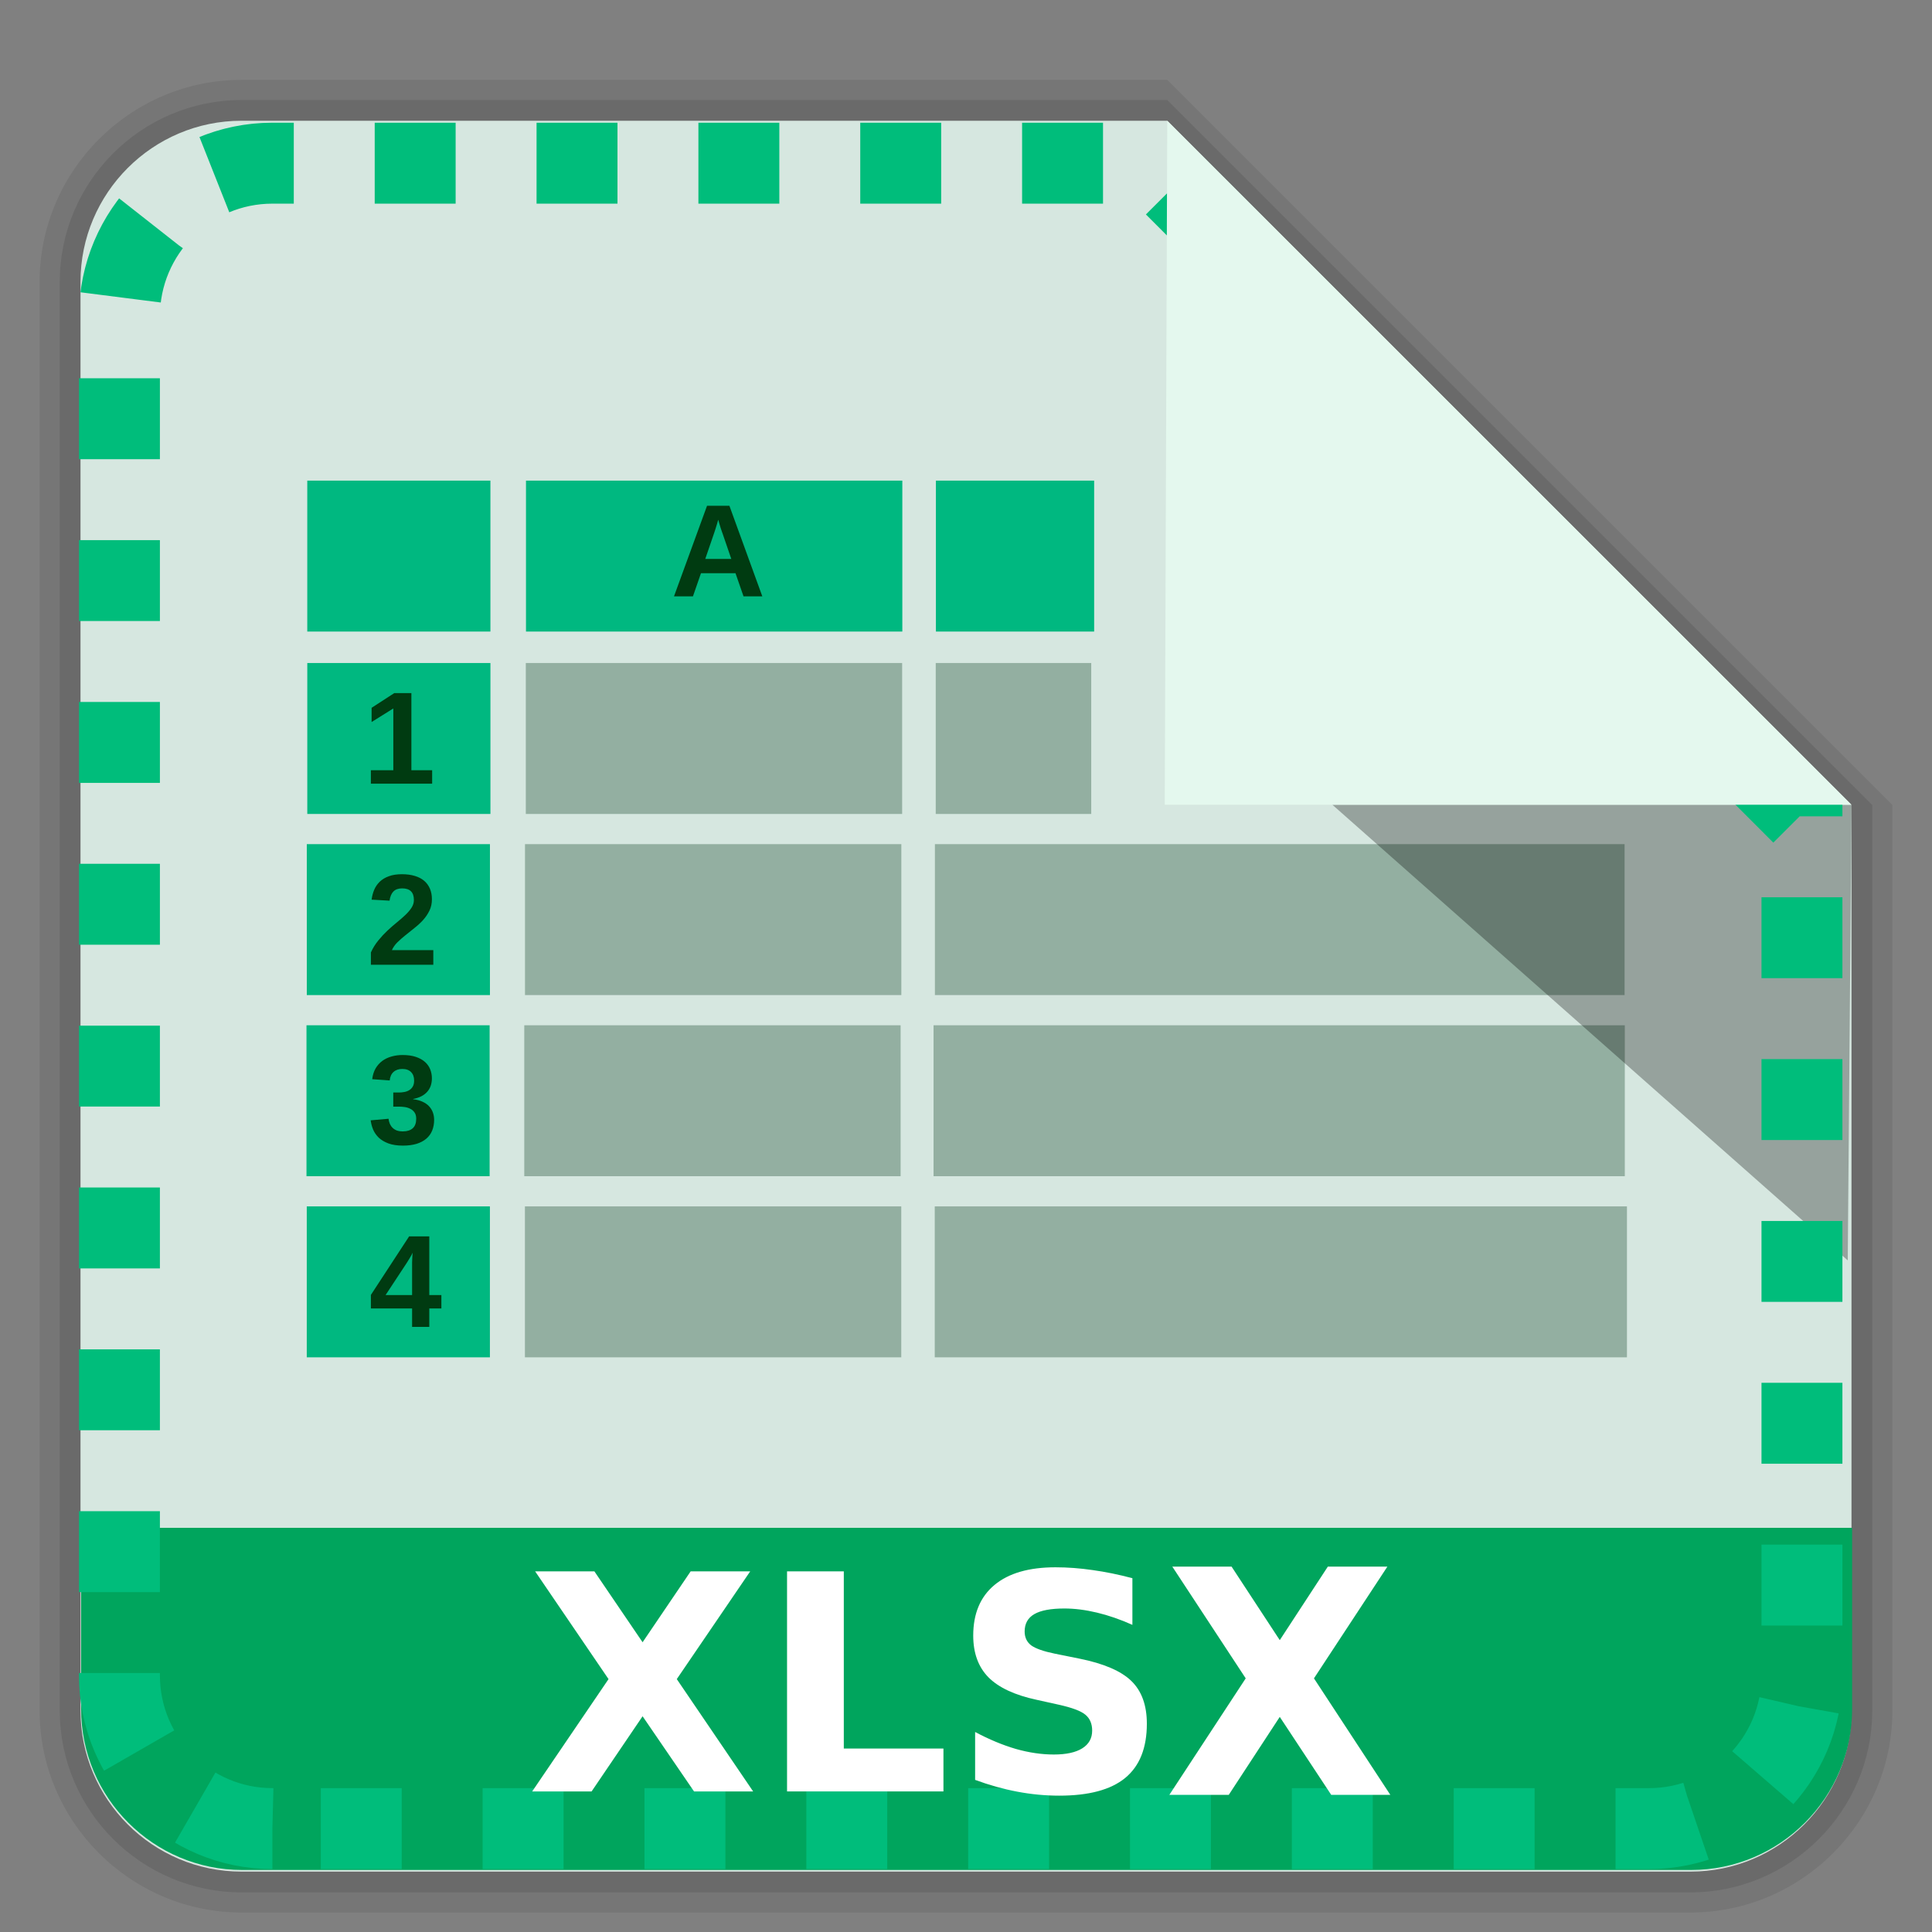 <?xml version="1.0" encoding="UTF-8" standalone="no"?>
<svg
   xmlns:dc="http://purl.org/dc/elements/1.1/"
   xmlns:cc="http://creativecommons.org/ns#"
   xmlns:rdf="http://www.w3.org/1999/02/22-rdf-syntax-ns#"
   xmlns:svg="http://www.w3.org/2000/svg"
   xmlns="http://www.w3.org/2000/svg"
   xmlns:xlink="http://www.w3.org/1999/xlink"
   xmlns:sodipodi="http://sodipodi.sourceforge.net/DTD/sodipodi-0.dtd"
   xmlns:inkscape="http://www.inkscape.org/namespaces/inkscape"
   version="1.0"
   width="96"
   height="96"
   id="svg2408"
   style="display:inline"
   sodipodi:docname="application-vnd.openxmlformats-officedocument.spreadsheetml.template.svg"
   inkscape:version="0.92.1 r">
  <rect width="100%" height="100%" fill="#808080" stroke="none"/>
  <sodipodi:namedview
     pagecolor="#ffffff"
     bordercolor="#666666"
     borderopacity="1"
     objecttolerance="10"
     gridtolerance="10"
     guidetolerance="10"
     inkscape:pageopacity="0"
     inkscape:pageshadow="2"
     inkscape:window-width="1920"
     inkscape:window-height="1011"
     id="namedview93"
     showgrid="false"
     inkscape:zoom="6.9532167"
     inkscape:cx="38.763002"
     inkscape:cy="47.132248"
     inkscape:window-x="0"
     inkscape:window-y="32"
     inkscape:window-maximized="1"
     inkscape:current-layer="svg2408" />
  <defs
     id="defs2410">
    <linearGradient
       id="linearGradient3668">
      <stop
         id="stop3670"
         style="stop-color:#dacaef;stop-opacity:1"
         offset="0" />
      <stop
         id="stop3672"
         style="stop-color:#ece3f7;stop-opacity:1"
         offset="1" />
    </linearGradient>
    <linearGradient
       id="linearGradient3712">
      <stop
         id="stop3714"
         style="stop-color:#5e4389;stop-opacity:1"
         offset="0" />
      <stop
         id="stop3716"
         style="stop-color:#8568b5;stop-opacity:1"
         offset="1" />
    </linearGradient>
    <linearGradient
       x1="45.448"
       y1="92.54"
       x2="45.448"
       y2="7.017"
       id="ButtonShadow"
       gradientUnits="userSpaceOnUse"
       gradientTransform="scale(1.006,0.994)">
      <stop
         id="stop3750"
         style="stop-color:#000000;stop-opacity:1"
         offset="0" />
      <stop
         id="stop3752"
         style="stop-color:#000000;stop-opacity:0.588"
         offset="1" />
    </linearGradient>
    <linearGradient
       id="linearGradient3700">
      <stop
         id="stop3702"
         style="stop-color:#ebebeb;stop-opacity:1"
         offset="0" />
      <stop
         id="stop3704"
         style="stop-color:#fafafa;stop-opacity:1"
         offset="1" />
    </linearGradient>
    <linearGradient
       x1="48"
       y1="90"
       x2="48"
       y2="5.988"
       id="linearGradient3706"
       xlink:href="#linearGradient3700"
       gradientUnits="userSpaceOnUse" />
    <filter
       color-interpolation-filters="sRGB"
       id="filter3174">
      <feGaussianBlur
         id="feGaussianBlur3176"
         stdDeviation="1.71" />
    </filter>
    <linearGradient
       x1="45.448"
       y1="92.54"
       x2="45.448"
       y2="7.017"
       id="ButtonShadow-0"
       gradientUnits="userSpaceOnUse"
       gradientTransform="matrix(1.006,0,0,0.994,100,0)">
      <stop
         id="stop3750-8"
         style="stop-color:#000000;stop-opacity:1"
         offset="0" />
      <stop
         id="stop3752-5"
         style="stop-color:#000000;stop-opacity:0.588"
         offset="1" />
    </linearGradient>
    <linearGradient
       x1="32.251"
       y1="6.132"
       x2="32.251"
       y2="90.239"
       id="linearGradient3780"
       xlink:href="#ButtonShadow-0"
       gradientUnits="userSpaceOnUse"
       gradientTransform="matrix(1.024,0,0,1.012,-1.143,-98.071)" />
    <linearGradient
       x1="32.251"
       y1="6.132"
       x2="32.251"
       y2="90.239"
       id="linearGradient3772"
       xlink:href="#ButtonShadow-0"
       gradientUnits="userSpaceOnUse"
       gradientTransform="matrix(1.024,0,0,1.012,-1.143,-98.071)" />
    <linearGradient
       x1="32.251"
       y1="6.132"
       x2="32.251"
       y2="90.239"
       id="linearGradient3725"
       xlink:href="#ButtonShadow-0"
       gradientUnits="userSpaceOnUse"
       gradientTransform="matrix(1.024,0,0,1.012,-1.143,-98.071)" />
    <linearGradient
       x1="32.251"
       y1="6.132"
       x2="32.251"
       y2="90.239"
       id="linearGradient3721"
       xlink:href="#ButtonShadow-0"
       gradientUnits="userSpaceOnUse"
       gradientTransform="translate(0,-97)" />
    <linearGradient
       x1="32.251"
       y1="6.132"
       x2="32.251"
       y2="90.239"
       id="linearGradient3760"
       xlink:href="#ButtonShadow-0"
       gradientUnits="userSpaceOnUse"
       gradientTransform="matrix(1.024,0,0,1.012,-1.143,-98.071)" />
    <linearGradient
       id="linearGradient3737-1">
      <stop
         id="stop3739-9"
         style="stop-color:#ffffff;stop-opacity:1"
         offset="0" />
      <stop
         id="stop3741-3"
         style="stop-color:#ffffff;stop-opacity:0"
         offset="1" />
    </linearGradient>
    <radialGradient
       cx="48"
       cy="90.172"
       r="42"
       fx="48"
       fy="90.172"
       id="radialGradient2886"
       xlink:href="#linearGradient3737-0"
       gradientUnits="userSpaceOnUse"
       gradientTransform="matrix(1.157,0,0,0.996,-7.551,0.197)" />
    <linearGradient
       id="linearGradient3737-0">
      <stop
         id="stop3739-6"
         style="stop-color:#ffffff;stop-opacity:1"
         offset="0" />
      <stop
         id="stop3741-0"
         style="stop-color:#ffffff;stop-opacity:0"
         offset="1" />
    </linearGradient>
    <linearGradient
       x1="36.357"
       y1="6"
       x2="36.357"
       y2="63.893"
       id="linearGradient3923"
       xlink:href="#linearGradient3737-1"
       gradientUnits="userSpaceOnUse" />
    <linearGradient
       x1="48.81"
       y1="78.173"
       x2="48.81"
       y2="18.129"
       id="linearGradient3718"
       xlink:href="#linearGradient3712"
       gradientUnits="userSpaceOnUse" />
    <linearGradient
       x1="61.405"
       y1="60.062"
       x2="34.537"
       y2="44.55"
       id="linearGradient3674"
       xlink:href="#linearGradient3668"
       gradientUnits="userSpaceOnUse" />
    <linearGradient
       id="linearGradient3737-9">
      <stop
         id="stop3739-2"
         style="stop-color:#ffffff;stop-opacity:1"
         offset="0" />
      <stop
         id="stop3741-1"
         style="stop-color:#ffffff;stop-opacity:0"
         offset="1" />
    </linearGradient>
    <clipPath
       id="clipPath3613">
      <rect
         width="84"
         height="84"
         rx="6"
         ry="6"
         x="6"
         y="6"
         id="rect3615"
         style="fill:#ffffff;fill-opacity:1;fill-rule:nonzero;stroke:none" />
    </clipPath>
    <filter
       x="-0.192"
       y="-0.192"
       width="1.384"
       height="1.384"
       color-interpolation-filters="sRGB"
       id="filter3794">
      <feGaussianBlur
         id="feGaussianBlur3796"
         stdDeviation="5.28" />
    </filter>
    <linearGradient
       x1="48"
       y1="20.221"
       x2="48"
       y2="138.661"
       id="linearGradient3707"
       xlink:href="#linearGradient3737-9"
       gradientUnits="userSpaceOnUse" />
  </defs>
  <g
     id="layer7"
     style="display:inline">
    <path
       style="display:inline;opacity:0.08;fill:#000000;fill-opacity:1;fill-rule:nonzero;stroke:none"
       id="path3786"
       d="M 12,95.031 C 6.489,95.031 1.969,90.511 1.969,85 l 0,-71 C 1.969,8.489 6.489,3.969 12,3.969 l 46,0 L 94.031,40 l 0,45 c 0,5.511 -4.52,10.031 -10.031,10.031 z" />
    <path
       d="M 12,94.031 C 7.028,94.031 2.969,89.972 2.969,85 l 0,-71 C 2.969,9.028 7.028,4.969 12,4.969 l 46,0 L 93.031,40 l 0,45 c 0,4.972 -4.06,9.031 -9.031,9.031 z"
       id="path3778"
       style="display:inline;opacity:0.1;fill:#000000;fill-opacity:1;fill-rule:nonzero;stroke:none" />
    <path
       style="display:inline;opacity:1;fill:#d6e7e0;fill-opacity:1;fill-rule:nonzero;stroke:none"
       id="path3770"
       d="M 12,93 C 7.591,93 4,89.409 4,85 L 4,14 C 4,9.591 7.591,6 12,6 l 46,0 34,34 0,45 c 0,4.409 -3.591,8 -8,8 z" />
  </g>
  <g
     id="layer5" />
  <g
     id="layer2"
     style="display:none">
    <rect
       width="86"
       height="85"
       rx="6"
       ry="6"
       x="5"
       y="7"
       id="rect3745"
       style="opacity:0.9;fill:url(#ButtonShadow);fill-opacity:1;fill-rule:nonzero;stroke:none;filter:url(#filter3174)" />
  </g>
  <g
     id="layer1"
     style="display:inline"
     transform="matrix(1,0,0,1.014,0,0.767)" />
  <g
     id="layer4">
    <path
       d="m 12.031,92.918 c -4.409,0 -8,-3.591 -8,-8 l 0,-9 88,0 0,9 c 0,4.409 -3.591,8 -8,8 z"
       id="path3770-3"
       style="display:inline;opacity:1;fill:#00a55d;fill-opacity:1;fill-rule:nonzero;stroke:none" />
    <rect
       style="display:inline;opacity:1;fill:#00b880;fill-opacity:1;stroke-width:1.162"
       id="rect4299-9-6"
       width="9.1"
       height="7.5"
       x="15.245"
       y="41.945" />
    <rect
       style="display:inline;opacity:1;fill:#00b880;fill-opacity:1;stroke-width:1.161"
       id="rect4299-6-1-0"
       width="9.1"
       height="7.5"
       x="15.229"
       y="50.945" />
    <rect
       style="display:inline;opacity:1;fill:#00b880;fill-opacity:1;stroke-width:1.16"
       id="rect4299-2-2-6"
       width="9.1"
       height="7.5"
       x="15.243"
       y="59.945" />
    <rect
       style="display:inline;opacity:1;fill:#00b880;fill-opacity:1;stroke-width:1.162"
       id="rect4299-9-0-2"
       width="9.1"
       height="7.5"
       x="15.269"
       y="32.945" />
    <rect
       style="display:inline;opacity:1;fill:#00b880;fill-opacity:1;stroke-width:1.162"
       id="rect4299-9-0-3-6"
       width="9.1"
       height="7.5"
       x="15.268"
       y="23.882" />
    <g
       style="display:inline;opacity:1"
       transform="translate(0.236,0.445)"
       id="layer5-3">
      <rect
         style="display:inline;opacity:1;fill:#93afa1;fill-opacity:1;stroke-width:1.117"
         id="rect4299"
         width="34.27"
         height="7.5"
         x="46.219"
         y="41.5" />
      <rect
         style="display:inline;opacity:1;fill:#93afa1;fill-opacity:1;stroke-width:1.117"
         id="rect4299-6"
         width="34.348"
         height="7.5"
         x="46.152"
         y="50.5" />
      <rect
         style="display:inline;opacity:1;fill:#93afa1;fill-opacity:1;stroke-width:1.117"
         id="rect4299-2"
         width="34.395"
         height="7.5"
         x="46.211"
         y="59.5" />
      <rect
         style="display:inline;opacity:1;fill:#93afa1;fill-opacity:1;stroke-width:1.141"
         id="rect4299-9"
         width="18.7"
         height="7.5"
         x="25.851"
         y="41.5" />
      <rect
         style="display:inline;opacity:1;fill:#93afa1;fill-opacity:1;stroke-width:1.14"
         id="rect4299-6-1"
         width="18.7"
         height="7.5"
         x="25.815"
         y="50.5" />
      <rect
         style="display:inline;opacity:1;fill:#93afa1;fill-opacity:1;stroke-width:1.139"
         id="rect4299-2-2"
         width="18.7"
         height="7.5"
         x="25.847"
         y="59.5" />
      <rect
         style="display:inline;opacity:1;fill:#93afa1;fill-opacity:1;stroke-width:1.117"
         id="rect4299-7"
         width="7.727"
         height="7.5"
         x="46.26"
         y="32.5" />
      <rect
         style="display:inline;opacity:1;fill:#93afa1;fill-opacity:1;stroke-width:1.141"
         id="rect4299-9-0"
         width="18.7"
         height="7.5"
         x="25.891"
         y="32.5" />
      <rect
         style="display:inline;opacity:1;fill:#00b880;fill-opacity:1;stroke-width:1.117"
         id="rect4299-7-9"
         width="7.863"
         height="7.5"
         x="46.269"
         y="23.437" />
      <rect
         style="display:inline;opacity:1;fill:#00b880;fill-opacity:1;stroke-width:1.141"
         id="rect4299-9-0-3"
         width="18.7"
         height="7.5"
         x="25.9"
         y="23.437" />
    </g>
    <path
       style="display:inline;opacity:0.3;fill:#000000;fill-opacity:1"
       d="m 66.204,39.987 25.797,10e-4 -0.187,22.64 z"
       id="rect4263-5"
       inkscape:connector-curvature="0" />
    <g
       transform="matrix(1.635,0,0,1.635,-46.788,-4.703)"
       id="text6105"
       style="font-style:normal;font-variant:normal;font-weight:bold;font-stretch:normal;font-size:4px;line-height:125%;font-family:'Liberation Sans';-inkscape-font-specification:'Abandoned Bitplane Bold';text-align:start;writing-mode:lr-tb;text-anchor:start;display:inline;opacity:1;fill:#003b11;fill-opacity:1;stroke:none">
      <path
         d="M 51.213,21 50.969,20.297 H 49.92 L 49.676,21 h -0.576 l 1.004,-2.752 h 0.68 l 1,2.752 h -0.57 m -0.645,-1.928 c -0.016,-0.046 -0.031,-0.091 -0.047,-0.137 -0.014,-0.047 -0.027,-0.089 -0.039,-0.127 -0.01,-0.039 -0.02,-0.071 -0.027,-0.096 -0.006,-0.025 -0.01,-0.038 -0.012,-0.041 -0.001,0.004 -0.005,0.018 -0.012,0.043 -0.006,0.025 -0.016,0.056 -0.027,0.094 -0.01,0.038 -0.023,0.08 -0.039,0.127 -0.014,0.046 -0.029,0.091 -0.045,0.137 l -0.271,0.791 h 0.791 l -0.271,-0.791"
         id="path6166"
         style="fill:#003b11;fill-opacity:1" />
    </g>
    <g
       transform="matrix(1.635,0,0,1.635,-39.751,-8.476)"
       id="text6113"
       style="font-style:normal;font-variant:normal;font-weight:bold;font-stretch:normal;font-size:4px;line-height:125%;font-family:'Liberation Sans';-inkscape-font-specification:'Abandoned Bitplane Bold';text-align:center;writing-mode:lr-tb;text-anchor:middle;display:inline;opacity:1;fill:#003b11;fill-opacity:1;stroke:none">
      <path
         d="m 35.584,29 v -0.408 h 0.682 v -1.877 l -0.66,0.412 v -0.432 l 0.689,-0.447 h 0.52 v 2.344 h 0.631 V 29 h -1.861"
         id="path6142"
         style="fill:#003b11;fill-opacity:1" />
    </g>
    <g
       transform="matrix(1.611,0,0,1.611,-38.714,-11.169)"
       id="text6117"
       style="font-style:normal;font-variant:normal;font-weight:bold;font-stretch:normal;font-size:4px;line-height:125%;font-family:'Liberation Sans';-inkscape-font-specification:'Abandoned Bitplane Bold';text-align:center;writing-mode:lr-tb;text-anchor:middle;display:inline;opacity:1;fill:#003b11;fill-opacity:1;stroke:none">
      <path
         d="m 35.471,36.69 v -0.381 c 0.062,-0.137 0.139,-0.26 0.229,-0.369 0.09,-0.111 0.184,-0.212 0.281,-0.303 0.099,-0.092 0.197,-0.178 0.293,-0.256 0.098,-0.079 0.185,-0.156 0.262,-0.229 0.078,-0.074 0.141,-0.148 0.189,-0.223 0.048,-0.074 0.072,-0.153 0.072,-0.236 -10e-7,-0.122 -0.031,-0.213 -0.092,-0.271 -0.061,-0.059 -0.151,-0.088 -0.27,-0.088 -0.117,3e-6 -0.207,0.032 -0.27,0.096 -0.061,0.062 -0.101,0.157 -0.119,0.283 l -0.553,-0.031 c 0.013,-0.108 0.04,-0.21 0.08,-0.305 0.04,-0.095 0.098,-0.178 0.172,-0.25 0.076,-0.072 0.169,-0.128 0.281,-0.168 0.113,-0.042 0.248,-0.062 0.404,-0.062 0.148,3e-6 0.28,0.018 0.395,0.053 0.115,0.034 0.211,0.084 0.289,0.15 0.078,0.066 0.137,0.148 0.178,0.244 0.04,0.095 0.061,0.204 0.061,0.326 -2e-6,0.129 -0.025,0.245 -0.076,0.35 -0.051,0.104 -0.116,0.201 -0.195,0.289 -0.079,0.087 -0.168,0.169 -0.266,0.246 -0.096,0.077 -0.19,0.152 -0.281,0.225 -0.091,0.073 -0.174,0.146 -0.25,0.221 -0.074,0.074 -0.13,0.154 -0.166,0.238 h 1.277 v 0.451 h -1.926"
         id="path6145"
         style="fill:#003b11;fill-opacity:1" />
      <g
         transform="matrix(0.984,0,0,0.984,0.608,-2.056)"
         id="text6121"
         style="font-style:normal;font-variant:normal;font-weight:bold;font-stretch:normal;font-size:4px;line-height:125%;font-family:'Liberation Sans';-inkscape-font-specification:'Abandoned Bitplane Bold';text-align:center;writing-mode:lr-tb;text-anchor:middle;display:inline;fill:#003b11;fill-opacity:1;stroke:none">
        <path
           d="m 37.412,44.236 c -2e-6,0.125 -0.021,0.238 -0.062,0.338 -0.04,0.099 -0.102,0.184 -0.184,0.254 -0.082,0.07 -0.184,0.124 -0.307,0.162 -0.121,0.036 -0.262,0.055 -0.424,0.055 -0.18,0 -0.331,-0.023 -0.455,-0.068 -0.122,-0.046 -0.223,-0.105 -0.303,-0.18 -0.078,-0.076 -0.137,-0.161 -0.178,-0.256 -0.039,-0.095 -0.064,-0.191 -0.076,-0.289 l 0.559,-0.049 c 0.008,0.059 0.022,0.113 0.043,0.162 0.022,0.048 0.051,0.09 0.088,0.125 0.036,0.035 0.081,0.062 0.133,0.082 0.053,0.018 0.116,0.027 0.188,0.027 0.132,10e-7 0.234,-0.033 0.307,-0.098 0.073,-0.065 0.109,-0.165 0.109,-0.299 -10e-7,-0.082 -0.018,-0.148 -0.053,-0.197 -0.034,-0.049 -0.077,-0.087 -0.131,-0.113 -0.052,-0.027 -0.109,-0.046 -0.17,-0.055 -0.061,-0.009 -0.119,-0.014 -0.174,-0.014 h -0.191 v -0.443 h 0.18 c 0.055,2e-6 0.11,-0.005 0.166,-0.016 0.057,-0.01 0.109,-0.029 0.154,-0.057 0.046,-0.027 0.083,-0.065 0.111,-0.113 0.029,-0.049 0.043,-0.112 0.043,-0.188 -1e-6,-0.113 -0.032,-0.202 -0.096,-0.266 -0.062,-0.065 -0.154,-0.098 -0.275,-0.098 -0.113,3e-6 -0.205,0.031 -0.275,0.094 -0.069,0.062 -0.109,0.151 -0.119,0.266 l -0.549,-0.039 c 0.016,-0.129 0.051,-0.241 0.105,-0.336 0.056,-0.095 0.126,-0.174 0.209,-0.236 0.085,-0.062 0.182,-0.109 0.291,-0.139 0.109,-0.031 0.225,-0.047 0.348,-0.047 0.161,3e-6 0.3,0.02 0.416,0.059 0.116,0.039 0.211,0.092 0.285,0.158 0.074,0.066 0.129,0.144 0.164,0.232 0.035,0.089 0.053,0.183 0.053,0.283 -2e-6,0.081 -0.012,0.156 -0.035,0.227 -0.023,0.069 -0.059,0.132 -0.107,0.188 -0.047,0.055 -0.107,0.102 -0.182,0.143 -0.074,0.039 -0.162,0.068 -0.264,0.088 v 0.008 c 0.113,0.013 0.212,0.039 0.295,0.078 0.083,0.038 0.152,0.085 0.205,0.143 0.053,0.057 0.093,0.122 0.119,0.195 0.026,0.072 0.039,0.148 0.039,0.229"
           id="path6148"
           style="fill:#003b11;fill-opacity:1" />
      </g>
    </g>
    <g
       transform="matrix(1.635,0,0,1.635,-39.438,-20.721)"
       id="text6125"
       style="font-style:normal;font-variant:normal;font-weight:bold;font-stretch:normal;font-size:4px;line-height:125%;font-family:'Liberation Sans';-inkscape-font-specification:'Abandoned Bitplane Bold';text-align:center;writing-mode:lr-tb;text-anchor:middle;display:inline;opacity:1;fill:#003b11;fill-opacity:1;stroke:none">
      <path
         d="M 37.168,52.439 V 53 h -0.523 v -0.561 h -1.252 v -0.412 l 1.162,-1.779 h 0.613 v 1.783 h 0.367 v 0.408 h -0.367 m -0.523,-1.309 c -10e-7,-0.022 -10e-7,-0.051 0,-0.086 0.001,-0.036 0.003,-0.074 0.004,-0.111 0.003,-0.038 0.005,-0.074 0.006,-0.107 0.003,-0.035 0.005,-0.062 0.008,-0.082 -0.006,0.014 -0.017,0.035 -0.031,0.062 -0.014,0.026 -0.031,0.055 -0.049,0.086 -0.017,0.03 -0.035,0.06 -0.055,0.09 -0.018,0.03 -0.035,0.056 -0.049,0.078 l -0.639,0.971 h 0.805 v -0.9"
         id="path6151"
         style="fill:#003b11;fill-opacity:1" />
    </g>
    <path
       style="display:inline;opacity:1;fill:#ac5900;fill-opacity:0;fill-rule:nonzero;stroke:#00bd7b;stroke-width:4.021;stroke-miterlimit:4;stroke-dasharray:4.021, 4.021;stroke-dashoffset:0;stroke-opacity:1"
       id="path3770-6"
       d="m 13.535,90.862 c -4.189,0 -7.6,-3.416 -7.6,-7.61 V 15.718 c 0,-4.194 3.411,-7.61 7.6,-7.61 H 57.237 L 89.538,40.449 V 83.253 c 0,4.194 -3.411,7.61 -7.6,7.61 z"
       inkscape:connector-curvature="0" />
    <g
       id="layer8-3"
       style="display:inline"
       transform="matrix(1,0,0,1.037,25.823,-4.067)">
      <g
         style="font-style:normal;font-weight:normal;font-size:40px;line-height:125%;font-family:sans-serif;letter-spacing:0px;word-spacing:0px;display:inline;fill:#000000;fill-opacity:1;stroke:none;stroke-width:1px;stroke-linecap:butt;stroke-linejoin:miter;stroke-opacity:1"
         id="text4413-6">
        <path
           d="m 39.467,84.343 3.794,5.581 h -2.937 l -2.556,-3.735 -2.534,3.735 h -2.952 l 3.794,-5.581 -3.647,-5.354 h 2.944 l 2.395,3.523 2.388,-3.523 h 2.959 z"
           style="font-style:normal;font-variant:normal;font-weight:bold;font-stretch:normal;font-size:15px;font-family:sans-serif;-inkscape-font-specification:'sans-serif Bold';fill:#ffffff;fill-opacity:1"
           id="path4574-7" />
      </g>
    </g>
  </g>
  <g
     id="layer8"
     style="display:inline"
     transform="translate(-5.838,-0.909)">
    <g
       style="font-style:normal;font-weight:normal;font-size:40px;line-height:125%;font-family:sans-serif;letter-spacing:0px;word-spacing:0px;display:inline;fill:#000000;fill-opacity:1;stroke:none;stroke-width:1px;stroke-linecap:butt;stroke-linejoin:miter;stroke-opacity:1"
       id="text4413">
      <path
         d="m 39.467,84.343 3.794,5.581 h -2.937 l -2.556,-3.735 -2.534,3.735 h -2.952 l 3.794,-5.581 -3.647,-5.354 h 2.944 l 2.395,3.523 2.388,-3.523 h 2.959 z"
         style="font-style:normal;font-variant:normal;font-weight:bold;font-stretch:normal;font-size:15px;font-family:sans-serif;-inkscape-font-specification:'sans-serif Bold';fill:#ffffff;fill-opacity:1"
         id="path4574" />
      <path
         d="m 44.946,78.989 h 2.82 v 8.804 h 4.951 v 2.131 h -7.771 z"
         style="font-style:normal;font-variant:normal;font-weight:bold;font-stretch:normal;font-size:15px;font-family:sans-serif;-inkscape-font-specification:'sans-serif Bold';fill:#ffffff;fill-opacity:1"
         id="path4576" />
      <path
         d="m 62.106,79.333 v 2.314 q -0.901,-0.403 -1.758,-0.608 -0.857,-0.205 -1.619,-0.205 -1.011,0 -1.494,0.278 -0.483,0.278 -0.483,0.864 0,0.439 0.322,0.688 0.33,0.242 1.187,0.417 l 1.201,0.242 q 1.824,0.366 2.593,1.113 0.769,0.747 0.769,2.124 0,1.809 -1.077,2.695 -1.069,0.879 -3.274,0.879 -1.04,0 -2.087,-0.198 -1.047,-0.198 -2.095,-0.586 v -2.38 q 1.047,0.557 2.021,0.842 0.981,0.278 1.89,0.278 0.923,0 1.414,-0.308 0.491,-0.308 0.491,-0.879 0,-0.513 -0.337,-0.791 -0.33,-0.278 -1.326,-0.498 l -1.091,-0.242 q -1.641,-0.352 -2.402,-1.121 -0.754,-0.769 -0.754,-2.073 0,-1.633 1.055,-2.512 1.055,-0.879 3.032,-0.879 0.901,0 1.853,0.139 0.952,0.132 1.97,0.403 z"
         style="font-style:normal;font-variant:normal;font-weight:bold;font-stretch:normal;font-size:15px;font-family:sans-serif;-inkscape-font-specification:'sans-serif Bold';fill:#ffffff;fill-opacity:1"
         id="path4578" />
    </g>
  </g>
  <path
     style="opacity:1;fill:#e4f8ee;fill-opacity:1"
     d="m 58,6 34.002,33.988 -34.126,-0.002 z"
     id="rect4263"
     inkscape:connector-curvature="0" />
</svg>
